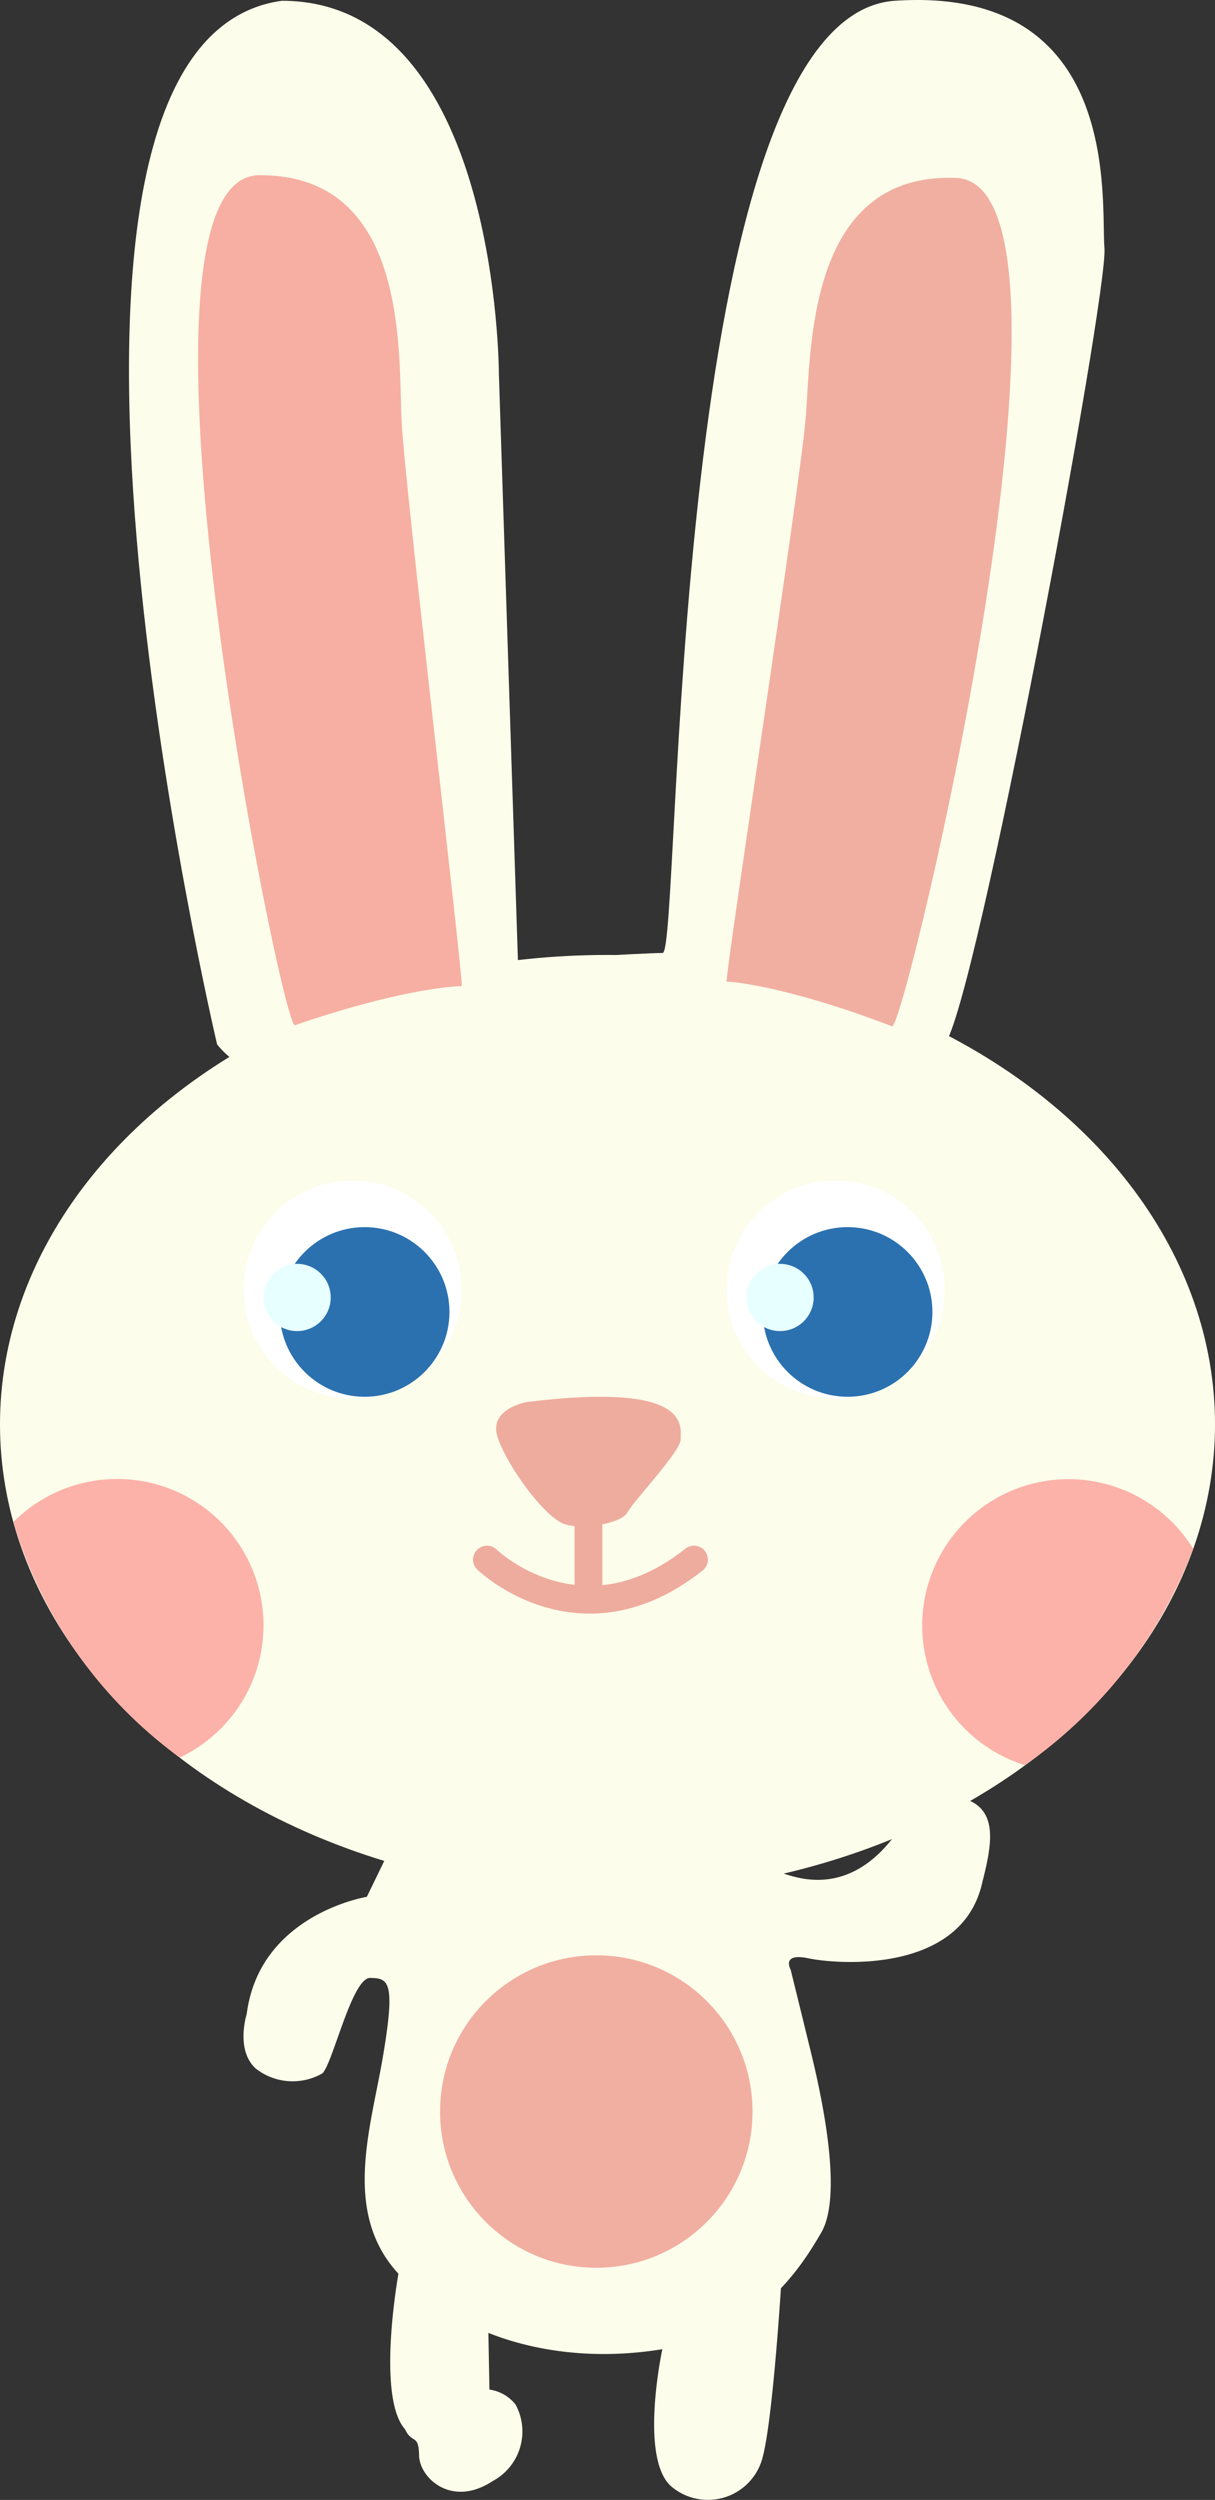 <svg xmlns="http://www.w3.org/2000/svg" width="87.33" height="179.685" viewBox="0 0 87.33 179.685">
  <rect x="0" y="0" width="87.33" height="179.685" fill="#333333" stroke="none"/>
  <defs>
    <style>
      .cls-1 {
        fill: #fcfdea;
      }

      .cls-2 {
        fill: #f1afa1;
      }

      .cls-3 {
        fill: #fff;
      }

      .cls-4 {
        fill: #2b71b0;
      }

      .cls-5 {
        fill: #e7ffff;
      }

      .cls-6 {
        fill: #eeac9e;
      }

      .cls-7 {
        fill: #f6afa2;
      }

      .cls-8 {
        fill: none;
        stroke: #eeac9e;
        stroke-linecap: round;
        stroke-linejoin: round;
        stroke-width: 2px;
      }

      .cls-9 {
        fill: #fcb2a9;
      }
    </style>
  </defs>
  <g id="组_3731" data-name="组 3731" transform="translate(-978.405 -267.649)">
    <path id="路径_9800" data-name="路径 9800" class="cls-1" d="M1007.044,431.074s-1.6,8.816.463,11.167c.532,1.119.993.3,1.021,1.9s2.326,3.786,5.291,1.837a4.047,4.047,0,0,0,1.636-5.511,2.928,2.928,0,0,0-1.871-1.064l-.075-4.072.081-3.122S1009.711,428.151,1007.044,431.074Z"/>
    <path id="路径_9801" data-name="路径 9801" class="cls-1" d="M1026.012,436.5s-1.746,8.091.768,9.966a4.061,4.061,0,0,0,6.454-2.247c.722-2.77,1.3-12.1,1.3-12.1l-.116-2.791-8.952,1.97Z"/>
    <path id="路径_9802" data-name="路径 9802" class="cls-1" d="M1004.771,403.987s-7.714,1.234-8.634,8.427c0,0-.831,2.6.67,3.931a4.3,4.3,0,0,0,4.759.336c.736-.614,2.126-6.889,3.446-6.867s1.836.223.919,5.643-3.142,11.754,1.713,16.222,11.714,5.909,18.368,4.821,9.627-5.271,11.426-8.39-.494-11.911-.983-13.918-1.221-4.971-1.221-4.971-.711-1.239,1.286-.815,11.036,1.173,12.492-5.472c.8-3.135,1.243-5.818-2.332-6.221a6.351,6.351,0,0,0-3.739,2.546c-1.484,2.142-3.887,4.17-7.374,3.3s-11.813-5.22-11.813-5.22l-15.477-.576Z"/>
    <circle id="椭圆_1585" data-name="椭圆 1585" class="cls-2" cx="11.229" cy="11.229" r="11.229" transform="translate(1010.036 408.189)"/>
    <path id="路径_9803" data-name="路径 9803" class="cls-1" d="M994.009,342.715s-16.973-72,4.654-75.011c15.6,0,15.6,26.829,15.6,26.829l1.369,42.159s9.034-.547,10.4-.547.274-67.346,16.7-68.441,14.783,14.51,15.057,17.795-9.308,54.752-11.5,57.216C1044.108,346,1001.127,351.749,994.009,342.715Z"/>
    <ellipse id="椭圆_1586" data-name="椭圆 1586" class="cls-1" cx="43.665" cy="33.739" rx="43.665" ry="33.739" transform="translate(978.405 336.287)"/>
    <circle id="椭圆_1587" data-name="椭圆 1587" class="cls-3" cx="7.842" cy="7.842" r="7.842" transform="translate(995.914 352.494)"/>
    <circle id="椭圆_1588" data-name="椭圆 1588" class="cls-4" cx="6.097" cy="6.097" r="6.097" transform="translate(998.517 355.85)"/>
    <circle id="椭圆_1589" data-name="椭圆 1589" class="cls-5" cx="2.416" cy="2.416" r="2.416" transform="translate(997.344 358.49)"/>
    <circle id="椭圆_1590" data-name="椭圆 1590" class="cls-3" cx="7.842" cy="7.842" r="7.842" transform="translate(1030.626 352.494)"/>
    <circle id="椭圆_1591" data-name="椭圆 1591" class="cls-4" cx="6.097" cy="6.097" r="6.097" transform="translate(1033.23 355.85)"/>
    <circle id="椭圆_1592" data-name="椭圆 1592" class="cls-5" cx="2.416" cy="2.416" r="2.416" transform="translate(1032.056 358.49)"/>
    <path id="路径_9804" data-name="路径 9804" class="cls-6" d="M1016.283,368.42s-2.751.46-2.125,2.482,3.41,5.878,4.874,6.311,4.106-.125,4.476-.865,3.868-4.425,3.822-5.247S1028.333,366.93,1016.283,368.42Z"/>
    <path id="路径_9805" data-name="路径 9805" class="cls-2" d="M1030.625,338.2s3.815.129,11.908,3.217c.959,0,15.4-60.57,4.586-60.981s-10.4,12.593-10.814,17.384S1030.693,336.556,1030.625,338.2Z"/>
    <path id="路径_9806" data-name="路径 9806" class="cls-7" d="M1011.6,338.526s-3.817,0-12.01,2.816c-.957-.032-13.363-61.051-2.542-61.1s9.976,12.934,10.226,17.736S1011.585,336.882,1011.6,338.526Z"/>
    <line id="直线_121" data-name="直线 121" class="cls-8" y2="4.881" transform="translate(1020.701 377.364)"/>
    <path id="路径_9807" data-name="路径 9807" class="cls-8" d="M1013.406,379.748s6.7,6.484,14.88,0"/>
    <path id="路径_9808" data-name="路径 9808" class="cls-9" d="M1064.169,378.976a10.518,10.518,0,1,0-12.095,15.548A33.447,33.447,0,0,0,1064.169,378.976Z"/>
    <path id="路径_9809" data-name="路径 9809" class="cls-9" d="M986.821,373.955a10.49,10.49,0,0,0-7.46,3.1,32.458,32.458,0,0,0,11.962,16.92,10.516,10.516,0,0,0-4.5-20.023Z"/>
  </g>
</svg>
